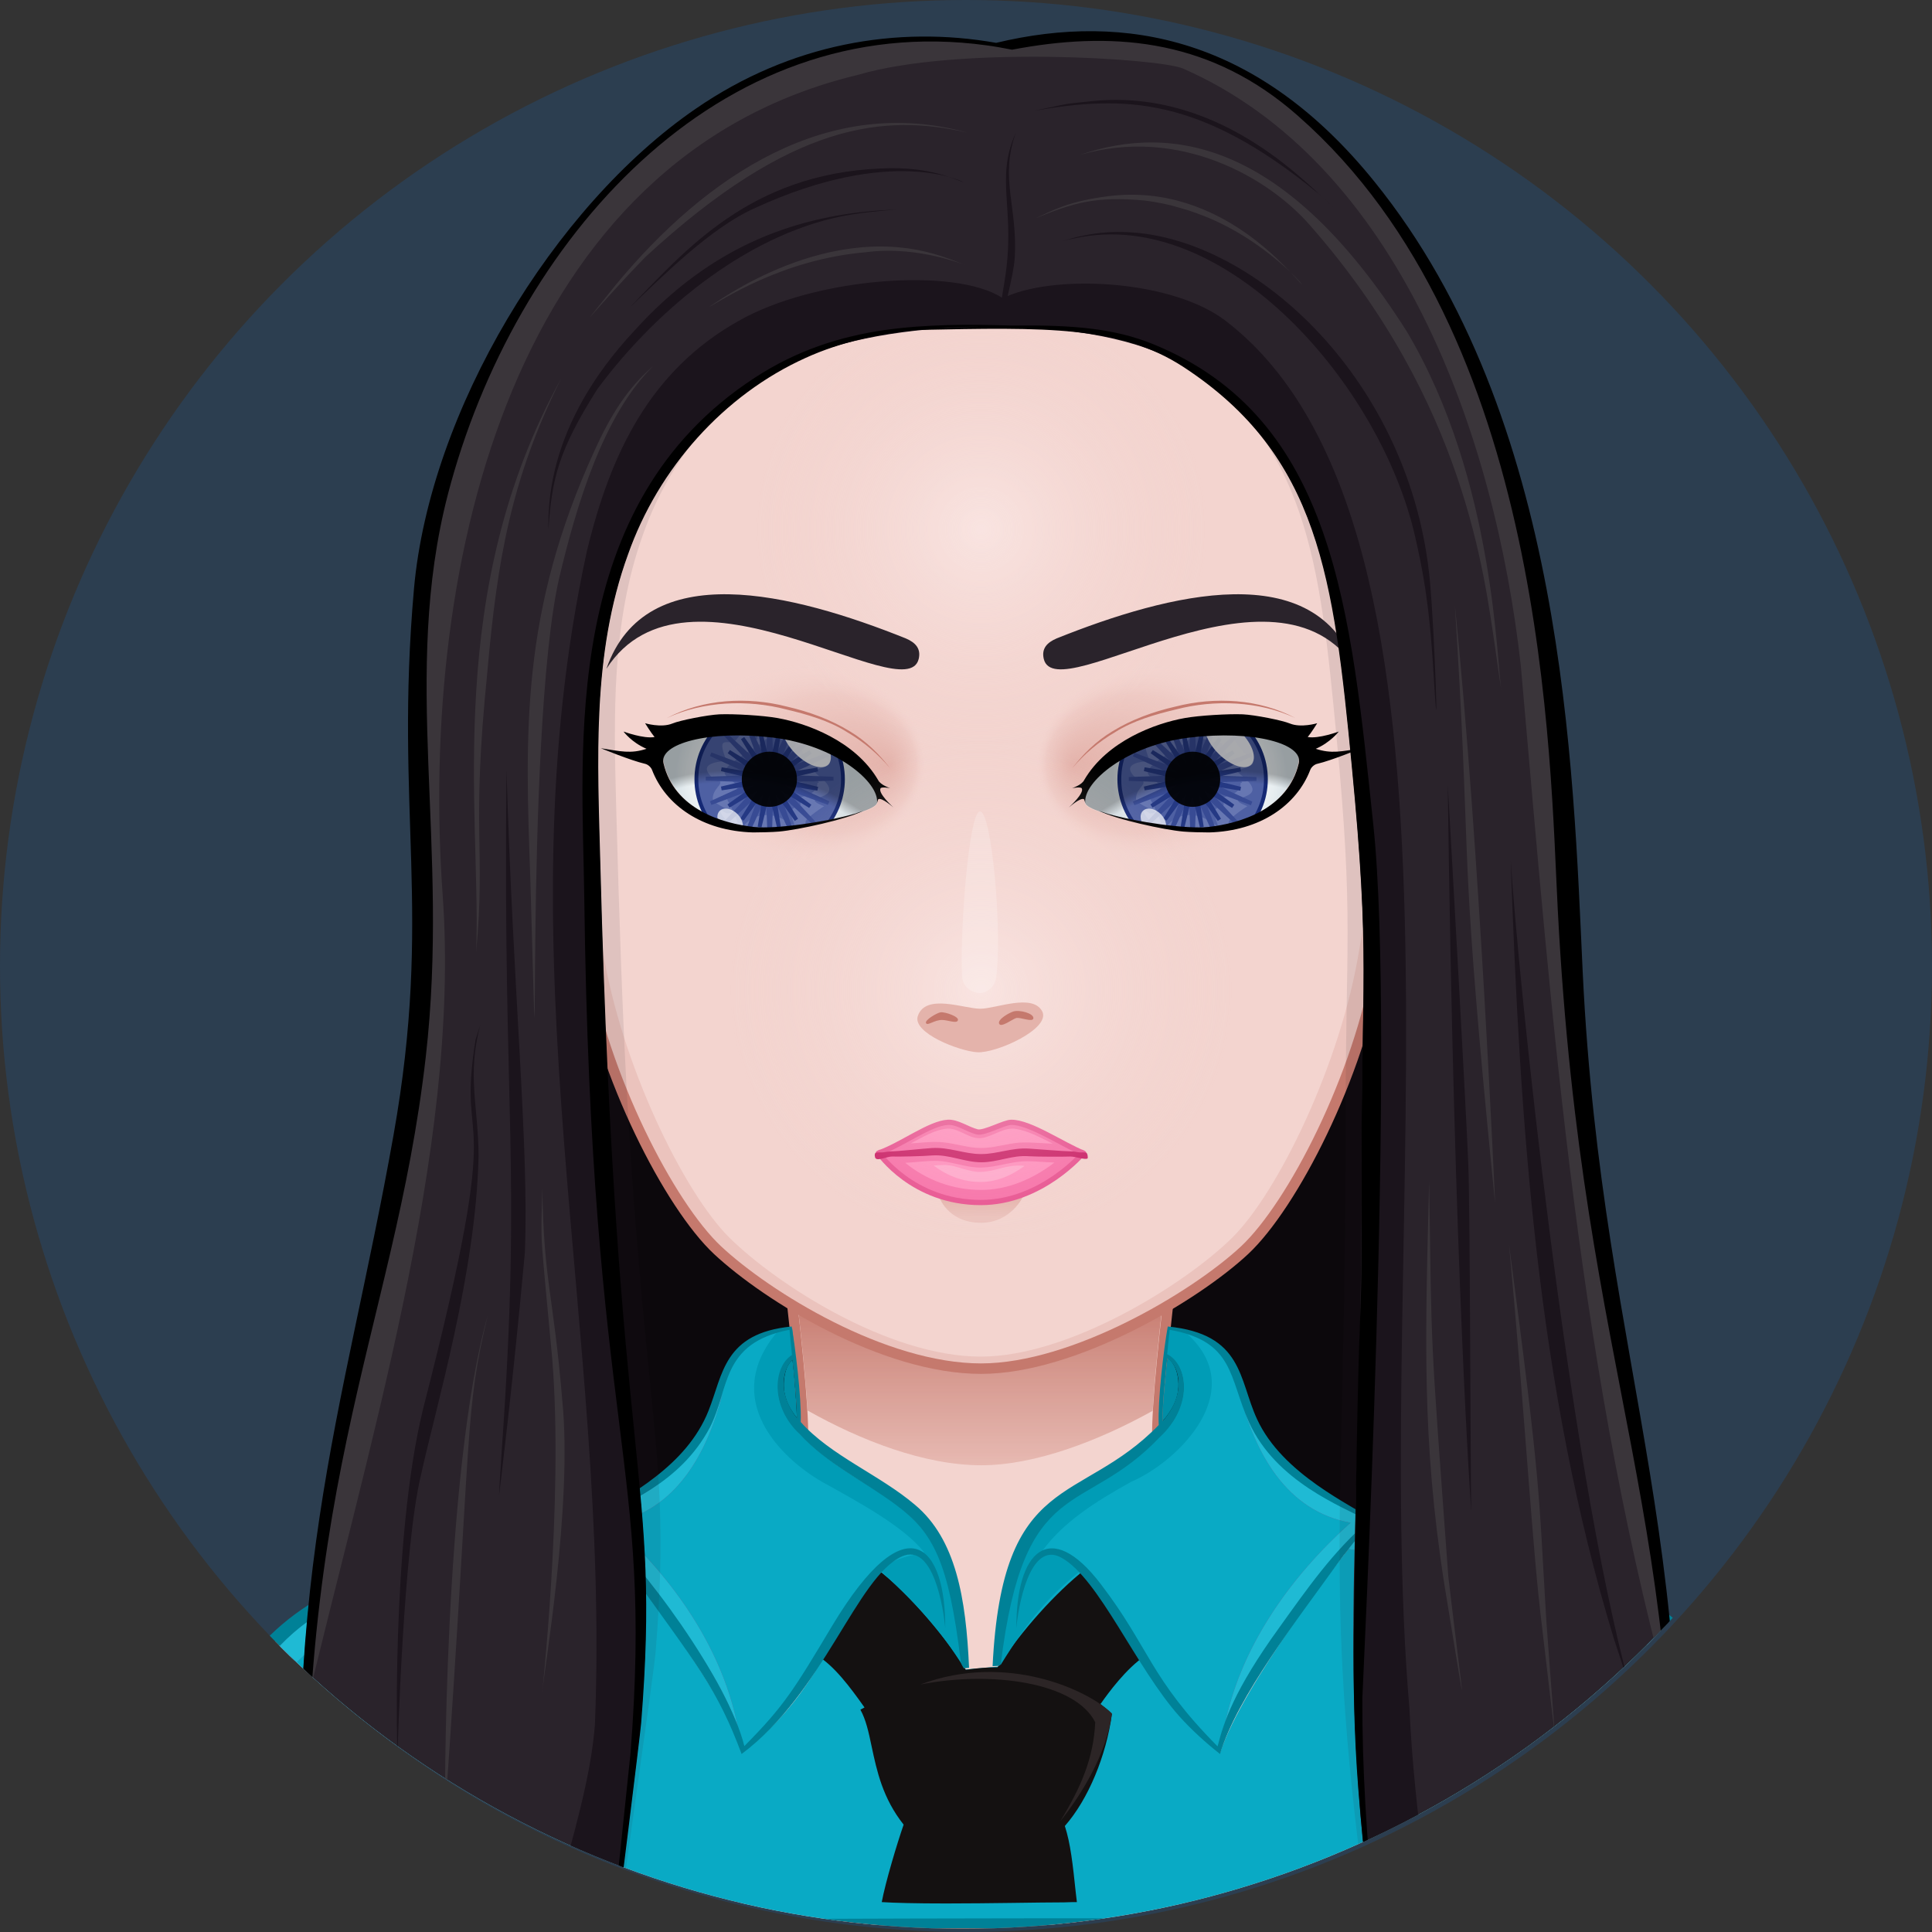 <?xml version="1.0" encoding="utf-8"?>
<!-- Generator: Adobe Illustrator 24.0.2, SVG Export Plug-In . SVG Version: 6.00 Build 0)  -->
<svg version="1.1" id="Capa_1" xmlns="http://www.w3.org/2000/svg" xmlns:xlink="http://www.w3.org/1999/xlink" x="0px" y="0px"
	 viewBox="0 0 600 600" style="enable-background:new 0 0 600 600;" xml:space="preserve">
<rect x="0" y="0" width="600" height="600" fill="#333333" stroke="none"/>
<style type="text/css">
	.st0{fill:#2C3E50;}
	.st1{display:none;opacity:0.5;fill:#ECF0F1;enable-background:new    ;}
	.st2{clip-path:url(#SVGID_2_);}
	.st3{fill:#0C080C;}
	.st4{fill:#F3D4CF;}
	.st5{fill:#FFF4F3;}
	.st6{fill:#E4B3AB;}
	.st7{fill:none;stroke:#C5796D;stroke-width:3.825;stroke-miterlimit:10.2;}
	.st8{fill:url(#SvgjsPath2943_1_);}
	.st9{fill:#09AAC5;}
	.st10{fill:#141111;}
	.st11{fill:#2C2526;}
	.st12{fill:#545B8E;}
	.st13{fill:#1FBAD4;}
	.st14{fill:#009CB6;}
	.st15{fill:#008EA6;}
	.st16{fill:#008197;}
	.st17{display:none;}
	.st18{display:inline;}
	.st19{fill:#F3D4CF;stroke:#C5796D;stroke-width:3.825;stroke-miterlimit:10.2;}
	.st20{fill:#C5796D;}
	.st21{fill:#EBC3BD;}
	.st22{fill:url(#SvgjsPath2954_1_);}
	.st23{fill:#F771A9;stroke:#E85391;stroke-width:1.913;stroke-miterlimit:10.2;}
	.st24{fill:#C92066;}
	.st25{fill:#FF8EBD;}
	.st26{fill:#FFA8CC;}
	.st27{fill:url(#SvgjsPath3576_1_);}
	.st28{fill:#4E60A3;stroke:#152975;stroke-width:1.339;stroke-miterlimit:10.71;}
	.st29{fill:#6777B2;}
	.st30{fill:#4E60A3;stroke:#384B94;stroke-width:1.339;stroke-miterlimit:10.71;}
	.st31{fill:#4E60A3;stroke:#253984;stroke-width:1.339;stroke-miterlimit:10.71;}
	.st32{opacity:0.9;enable-background:new    ;}
	.st33{opacity:0.7;fill:#FFFFFF;enable-background:new    ;}
	.st34{opacity:0.9;fill:#FFFFFF;enable-background:new    ;}
	.st35{fill:url(#SvgjsPath3599_1_);}
	.st36{fill:url(#SvgjsPath3604_1_);}
	.st37{fill:url(#SvgjsPath3583_1_);}
	.st38{fill:url(#SvgjsPath3619_1_);}
	.st39{fill:url(#SvgjsPath3624_1_);}
	.st40{fill:url(#SvgjsPath2772_1_);}
	.st41{fill:url(#SvgjsPath2776_1_);}
	.st42{fill:#2A232B;}
	.st43{opacity:0.2;fill:#FFFFFF;enable-background:new    ;}
	.st44{opacity:0.1;fill:#2A232B;enable-background:new    ;}
	.st45{fill:#1B141C;}
	.st46{fill:#3A353A;}
	.st47{fill:#26120B;}
</style>
<circle class="st0" cx="300" cy="300" r="300"/>
<g id="svga-group-backs-single">
</g>
<rect id="SvgjsRect1052" x="4.7" y="522.6" class="st1" width="600" height="45"/>
<g>
	<defs>
		<circle id="SVGID_1_" cx="299" cy="299" r="300"/>
	</defs>
	<clipPath id="SVGID_2_">
		<use xlink:href="#SVGID_1_"  style="overflow:visible;"/>
	</clipPath>
	<g id="svga-group-humanwrap-move" transform="matrix(1,0,0,1,0,0)" class="st2">
		
			<g id="svga-group-humanwrap" transform="matrix(0.85,0,0,0.85,15.008,17.132)">
			<g id="svga-group-hair-back-move" transform="matrix(1,0,0,1,0,0)">
				<g id="svga-group-hair-back" transform="matrix(1,0,0,1,0,0)">
					<path id="SvgjsPath2981" class="st3" d="M495.6,125.4l-298.5-17c0,0-75.2,548.6-75.2,565.8c0,0,302.7,2.2,431.7,0
						C551.1,650.5,495.6,125.4,495.6,125.4z"/>
				</g>
			</g>
			<g id="svga-group-humanbody-single">
				<path id="SvgjsPath2780" class="st4" d="M613.4,601.8c-18-30.5-40.4-35.9-58.9-41.8c-19-6-58-9.5-79.3-13.8
					c-20.6-4.1-69.5-17.4-70-40.5c-0.6-24.2,12.9-120.3,12.9-120.3H262.8c0,0,13.5,96.1,12.9,120.3c-0.6,23.1-49.4,36.3-70,40.5
					c-21.3,4.3-60.4,7.8-79.3,13.8c-18.5,5.9-40.9,11.3-58.9,41.8c-10.9,18.5-18,48.4-18,81.4h582
					C631.4,650.2,624.3,620.3,613.4,601.8z"/>
				<path id="SvgjsPath2781" class="st5" d="M405.1,505.8c7.5,32.8,54.5,41.1,78.9,46c65.7,13.1,101.3,15.4,126.9,58.6
					c8.7,14.7,16.4,47.6,17.9,72.5c5.5,0.9,1.6-52.3-15.4-81c-29.2-49.4-87.3-45.4-138.2-55.6C454.6,542.1,405.7,528.9,405.1,505.8
					L405.1,505.8z M276.5,505.8c-0.6,23.1-49.4,36.3-70,40.5c-51,10.2-109,6.2-138.2,55.6c-17,28.7-20.9,81.9-15.4,81
					c1.5-24.9,9.2-57.7,17.9-72.5c25.6-43.2,61.2-45.5,126.9-58.6C222,546.9,269,538.6,276.5,505.8L276.5,505.8z"/>
				<path id="SvgjsPath2782" class="st6" d="M194.4,570.8c0,0,85.9,0.9,100.4,5.7c6.9,2.3,25.1,16.9,25.1,16.9s-19.7-9.5-26-11.3
					C279.3,578,194.4,570.8,194.4,570.8z M340.2,602.2c6.2-0.1,23.7-11.4,23.7-11.4s-16.7,6.2-22,6.5c-4.5,0.3-19.1-3.7-19.1-3.7
					S335.1,602.3,340.2,602.2z M391.8,580.5c20.3-5.5,89.4-9.7,89.4-9.7s-71.4-1.5-91.5,5.2c-6.8,2.3-22.7,15.5-22.7,15.5
					S385.2,582.3,391.8,580.5z"/>
				<path id="SvgjsPath2783" class="st7" d="M613.4,601.8c-29.2-49.4-87.4-45.4-138.2-55.6c-20.6-4.1-69.5-17.4-70-40.5
					c-0.6-24.2,12.9-120.3,12.9-120.3H262.8c0,0,13.5,96.1,12.9,120.3c-0.6,23.1-49.4,36.3-70,40.5c-21.3,4.3-60.4,7.8-79.3,13.8
					c-18.5,5.9-40.9,11.3-58.9,41.8c-10.9,18.5-18,48.4-18,81.4h582C631.4,650.2,624.3,620.3,613.4,601.8z"/>
			</g>
			<g id="svga-group-chinshadow-single">
				
					<linearGradient id="SvgjsPath2943_1_" gradientUnits="userSpaceOnUse" x1="-140.43" y1="652.401" x2="-140.43" y2="687.32" gradientTransform="matrix(2.55 0 0 -2.55 698.512 2179.68)">
					<stop  offset="0" style="stop-color:#E4B3AB;stop-opacity:0.8"/>
					<stop  offset="0.7" style="stop-color:#C5796D"/>
				</linearGradient>
				<path id="SvgjsPath2943" class="st8" d="M265.1,387.8c1.9,13.9,10.5,77.2,12.3,107.4c19.4,10.9,42.6,20,63.5,20
					c19.7,0,43-9,62.6-19.9c1.7-30.2,10.3-93.7,12.3-107.6l0.1-0.3H265.1L265.1,387.8z"/>
			</g>
			<g id="svga-group-clothes-single">
				<path id="SvgjsPath2969" class="st9" d="M611.4,601.2c-29-53.8-80.4-44.2-133.8-58.7c-4,4.9-41.1,52.4-49.5,77.8
					c-4.7-3.8-10.3-8.8-14.4-13.4c-19.9-22.4-49.4-94.8-59.3-38.2c2.2-25.4,13.8-31,30.1-9.7c17.5,22.9,18.1,34.7,43,59.6
					c4.4-17.5,12.8-30.1,23.9-45.6c10.7-15,19.3-26.8,31.7-37.5c-6.8-3.7-13.9-6.7-20.4-10.8c-40.5-26.3-16.3-52.9-53.1-59.3
					c-0.3,3.2-0.7,6.7-1,9.4c7.9,3.9,9.4,19-2.7,30c-19.2,20.2-44.6,21.2-52.7,52.3l0,0c-2.6,9.2-4.6,23.3-5.6,31.6l-13.6,1.2
					c-5.5-48.7-12.8-53.4-36.5-68.5c-15.7-10-37.5-25-29.1-42c1-2,2.1-3.2,3.6-4.1c-0.4-3.9-0.7-6.1-1-9.8
					c-36.6,6.9-12.1,34.8-53,59.6c-6.2,3.7-12.2,6.3-19.6,10.2c14.6,12.8,48.9,55.5,55.7,83.2c25.1-25.4,25.3-36.5,42.9-59.5
					c15.1-19.8,27.5-17.8,30.1,9c-1.4-8-4.8-20.4-12.1-20.4c-6,0-12.3,8.5-15.4,12.7c-17.4,23-20.2,39.5-46.1,60
					c-1.8-5.1-3.9-10.3-6.4-15.1c-10.2-19.8-39.9-58.8-43-62.7c-12.2,3.3-29,6-40.2,7.7C90.5,562,62.1,576.7,51.3,682.9
					c268.9-2.6,378.5-1.5,578.8-1.5C627.6,657.8,622.7,622.2,611.4,601.2z"/>
				<path id="SvgjsPath2970" class="st10" d="M328,675.3c-11,0-18.9-0.2-23.5-0.5c1.4-7.4,5.6-21.4,8-28.3
					c-7.7-9.7-9.8-19.7-11.7-28.6c-1.1-5.3-2.1-9.8-4.1-13.4c0.4-0.2,1.5-0.8,1.5-0.8l-0.2-0.3c-5.1-7.2-11-15.1-17.3-18.8l1-1.7
					c5.1-8.5,13.5-22.6,20.8-30c12.6,9.5,27,27.4,32.6,36.8l0.1,0.2l0.2,0c3.9-0.6,8.2-0.9,11.4-0.9c8.8-13.4,21-27.1,32.3-36
					c5.9,5.2,15.3,20.9,19.8,28.5c0.9,1.5,1.6,2.6,2,3.2c-7.1,4.7-13.7,13.8-16.3,17.5l-0.2,0.2l0.2,0.2c1,0.8,3,2.4,4,3.5
					c-2.1,15.3-8.6,31.1-17.2,40.9c2.1,6.5,2.9,14,4,24.4l0.4,3.4c-0.8,0-2.4,0-4.7,0.1C362.3,674.9,343.9,675.3,328,675.3
					C328,675.3,328,675.3,328,675.3z"/>
				<path id="SvgjsPath2971" class="st11" d="M382.5,609.1c-0.6,13-5.1,23.6-12.8,36.2c7.9-9.9,17-24.8,18.9-39.4
					c-8.4-8.4-38.3-22.5-70-10.6C344.6,590.2,375.2,594.5,382.5,609.1z"/>
				<path id="SvgjsPath2972" class="st12" d="M472.7,545.6c-7.4,8-13.8,16.9-21.3,27.3c-9.6,13.4-17.2,24.7-21.9,38.8
					c5.4-29.1,23.8-55.4,46.3-75.5c-23.7-4.3-35-25.7-40.6-47.4c3.5,10.5,8,23.2,27.5,35.8c6.5,4.1,13.6,7.1,20.4,10.8
					C482.6,535.9,472.7,545.6,472.7,545.6z M598.8,596.2c17,21.3,25,48.7,30.3,76.7c-2.8-23.1-7.8-53.2-17.8-71.8
					c-29-53.8-80.4-44.2-133.8-58.7c-0.5,0.6-1.4,1.8-2.7,3.4C518.8,551.7,569.9,558.7,598.8,596.2z M198.5,535.5
					c6.8-3.7,13.9-6.7,20.4-10.8c19.5-12.6,24-25.3,27.5-35.8c-5.6,21.7-16.9,43.1-40.6,47.4c22.6,20,40.9,46.4,46.3,75.5
					c-4.7-14.1-12.3-25.4-21.9-38.8c-7.5-10.4-13.9-19.3-21.3-27.3C209,545.6,199,535.9,198.5,535.5z M206.8,545.9
					c-1.3-1.6-2.2-2.8-2.7-3.4c-53.4,14.4-104.9,4.9-133.8,58.7c-10,18.6-15,48.7-17.8,71.8c5.3-28,13.3-55.4,30.3-76.7
					C111.7,558.7,162.8,551.7,206.8,545.9z"/>
				<path id="SvgjsPath2973" class="st13" d="M472.7,545.6c-7.4,8-13.8,16.9-21.3,27.3c-9.6,13.4-17.2,24.7-21.9,38.8
					c5.4-29.1,23.8-55.4,46.3-75.5c-23.7-4.3-35-25.7-40.6-47.4c3.5,10.5,8,23.2,27.5,35.8c6.5,4.1,13.6,7.1,20.4,10.8
					C482.6,535.9,472.7,545.6,472.7,545.6z M598.8,596.2c17,21.3,25,48.7,30.3,76.7c-2.8-23.1-7.8-53.2-17.8-71.8
					c-29-53.8-80.4-44.2-133.8-58.7c-0.5,0.6-1.4,1.8-2.7,3.4C518.8,551.7,569.9,558.7,598.8,596.2z M198.5,535.5
					c6.8-3.7,13.9-6.7,20.4-10.8c19.5-12.6,24-25.3,27.5-35.8c-5.6,21.7-16.9,43.1-40.6,47.4c22.6,20,40.9,46.4,46.3,75.5
					c-4.7-14.1-12.3-25.4-21.9-38.8c-7.5-10.4-13.9-19.3-21.3-27.3C209,545.6,199,535.9,198.5,535.5z M206.8,545.9
					c-1.3-1.6-2.2-2.8-2.7-3.4c-53.4,14.4-104.9,4.9-133.8,58.7c-10,18.6-15,48.7-17.8,71.8c5.3-28,13.3-55.4,30.3-76.7
					C111.7,558.7,162.8,551.7,206.8,545.9z"/>
				<path id="SvgjsPath2974" class="st14" d="M395.7,521.2c-13.5,7.5-24.8,14.8-32.4,25.1c2.9,0.8,10.7,2.9,14.3,7.1
					c-12,9.4-19.3,18-29.7,34.8c1.2-9.4,1.7-16.7,3.6-23.6c0.6-2.7,1.2-5.4,1.8-7.7l0,0c8.1-31.1,33.4-32.1,52.7-52.3
					c12.1-11,10.6-26.1,2.7-30c0.3-2.7,0.7-6.2,1-9.4c2,0.3,3.8,0.8,5.5,1.2C439.9,487.5,412.6,514,395.7,521.2z M282.6,521.2
					c13.5,7.5,29.9,16.3,37.4,25.8c-2.9,0.8-12.4,2.3-16.1,6.5c13.7,12.7,21.9,21.6,30.8,35.9c-1.2-9.4-2.7-17.8-4.7-24.7
					c-0.6-2.7-1.2-5.4-1.8-7.7l0,0c-8.1-31.1-33.4-32.1-52.7-52.3c-12.1-11-10.6-26.1-2.7-30c-0.3-2.7-0.7-6.2-1-9.4
					c-2,0.3-3.8,0.8-5.5,1.2C245.7,491,267.4,512.4,282.6,521.2z"/>
				<path id="SvgjsPath2975" class="st15" d="M412.4,481.6c1.7,7-1,12.6-5.3,17.5c0-5.2,0.5-10.4,1-15.5c0.2-2.5,0.5-5.1,0.8-7.6
					C410.5,477.1,411.7,478.9,412.4,481.6z M272.7,484.7c0.3,4.4,0.7,8.8,0.8,13.2c-3.7-4.6-5.8-9.8-4.3-16.3
					c0.5-2.2,1.4-3.8,2.7-4.9C272.2,479.4,272.5,482,272.7,484.7z"/>
				<path id="SvgjsPath2976" class="st16" d="M618.5,604.3c-26.5-60.7-89.1-53.4-139.4-63.2c2.1-2.5,4.6-5.2,5.2-5.7
					c-7.9-5.6-33.4-16.8-42.7-37.1c-6.7-14.5-5-31.1-32.6-33.8c-1.5,8.4-3.7,27-3.3,36c-28.8,29.7-57.2,16.4-60.7,88.1l2.3-0.1
					c0,0,0.7-0.4,0.7-0.6c8.5-70.1,30.1-53.5,58-82.9c12.5-11.5,10.3-26.7,2.8-30.4c0.3-3,0.6-5.9,0.9-8.9
					c23.7,4.2,21.6,17.5,29,33.8c9.8,21.7,34,30.8,43.7,36c-13,11.2-22.4,24.7-32.8,39.2c-16.4,22.7-20.1,34.3-22.4,43.2
					c-24.8-25-24.8-35.9-42.6-59.2c-18.9-24.8-31.1-11.7-30.9,16.1c0.5-7,4.7-32.5,16.5-25.8c13.7,7.6,27.1,40.1,43.1,58
					c4.3,4.8,9.7,9.7,14.8,13.7c6.2-20.8,28.8-49.9,42.8-69.4c2.1-2.9,4.3-5.8,6.6-8.6c19.5,5.1,39.8,7.4,59.5,11
					c71.4,13.1,84.5,52.5,92.6,127.3c-113.8,0.6-237.4-1.8-578.1,1.5c4.9-48.9,13.3-88.8,43.5-110.4c13-9.3,28-14.2,43.5-17.3
					c21.6-4.3,44-6.5,65.4-12.1c2.5,3,4.9,6.2,7.2,9.4c26.4,36.7,33.3,44.8,42.2,68.6c30.1-22.5,42.1-64.8,58.6-72.2
					c11.5-5.1,15.2,19.3,15.8,26.2c0.2-29.5-13.6-47-41.4-0.7c-13.7,22.9-17.4,29.1-32,43.8c-5.9-23.8-37.1-66.8-55.3-82.5
					c11.3-6.1,31.8-13.3,42.7-33.9c7.2-14.1,4-30.9,29.1-35.7c0.3,3.1,0.6,6.2,0.9,9.2c-6.9,4.3-8,18.9,2.9,29
					c9.9,10.8,23.3,17,35,25.7c13.9,10.3,19.3,20.8,23.8,57.5c0.1,0.8,1.1,2.3,1.1,2.3l1.9-0.2c-1.1-25.4-4.8-47-19.7-59.5
					c-12.9-11-30.9-18-41.8-30.3c0.3-9.2-2.1-27.9-3.3-34.9c-24.9,2.4-25.1,17.6-30.4,30.8c-8,20.1-28.8,30.8-44,39.9
					c1,1,3.4,3.6,5.2,5.7c-21,4.1-42.7,5.3-63.7,9c-31.4,5.5-61,21.4-74.5,51.6c-10.3,22.9-13.2,55.8-14,81c0,0.2,0,0.4,0,0.6
					c0.4,0,0.9,0,1.3,0c361,3.7,576.7-1.5,579.7-1.5C631.3,678.7,629.9,630.5,618.5,604.3z M407.1,499.1c0-7.8,1.1-16.8,1.7-23
					C413.3,479,415.9,489.1,407.1,499.1z M273.5,497.9c-7.3-9.2-5-18.1-1.6-21.2C272.6,482.9,273.4,491.6,273.5,497.9z"/>
			</g>
			<g id="svga-group-head" transform="matrix(1,0,0,1,0,0)">
				<g id="svga-group-ears-left-move" transform="matrix(1,0,0,1,0,0)" class="st17">
					<g id="svga-group-ears-left" transform="matrix(1,0,0,1,0,0)" class="st18">
						<path id="SvgjsPath2947" class="st19" d="M181.8,254.2c-4.1-6.9-16.9-24-29.9-19.8c-8.2,2.6-9.9,11.3-11.2,18.9
							c-1.8,10.2,1.4,30.2,4.2,37.5c2.6,7,10.6,20.4,15.8,25.6c6.4,6.3,14.3,26.4,15.6,28.5c2,3.3,4.6,8.2,12.4,7.6
							c8.6-0.7,13.8-5.2,17.6-6C215.6,344.6,192.6,272.2,181.8,254.2z"/>
						<path id="SvgjsPath2948" class="st20" d="M173.4,296.2c-0.4-1.6,0-4.4,0.4-7.1c0.4-2.4,0.7-4.7,0.5-6.4
							c-0.8-6.1-5.3-17.7-8.3-24c-3.4-7.2-8.9-16.3-15.8-18.7c-2.9-1-4.7,0.2-5.8,1.4c-0.8,0.9-1,1.9-0.7,2c0.3,0.1,0.9-0.7,1.7-1.5
							c0.7-0.6,1.7-1.2,3.2-1.1c-0.6,3-3.5,19.5-2.2,30.7c1,8.8,4.8,15.4,5.4,16.4c0.1,1,0.2,2.1,0.4,3
							c2.8,12.9,14.9,27.5,19.1,32.3c0.8,0.9,1.6,1.4,1.8,1.2c0.2-0.2-0.3-1.1-1.1-2c-4.2-4.8-16.2-19.3-18.9-31.7
							c-2.9-13.2,7-32.7,9.1-36.8c1.1,1.9,2.1,3.8,2.8,5.4c0.6,1.2,1.2,2.6,1.9,4.2c-1.3,2.2-10.3,17.9-7,30.5
							c1.2,4.6,6.7,10.6,10.3,12.3c2,0.9,2.8,2.3,3.6,3.8c1,1.8,2.2,3.9,5.5,5.4c0.7,0.3,1.3,0.4,1.8,0.4c0.9,0,1.7-0.4,2.2-0.8
							c0.1,0.8,0.1,1.8,0,2.8c0,1.2,0.1,2.2,0.4,2.2c0.3,0,0.6-0.9,0.6-2.2c0-1.5,0-3.3-0.2-4.2c-0.7-2.6-3-5.5-5.4-8.6
							C176.5,301.9,174,298.8,173.4,296.2z M151.7,284.8c-6.5-20.2,2-37.6,3.4-40.4c2.6,2.3,4.8,5.4,6.6,8.5
							C160.4,255.3,151.9,271.3,151.7,284.8z M179.8,314.4c-3-1.3-4-3.2-5-4.9c-0.9-1.6-1.8-3.2-4.1-4.3c-0.5-0.2-1.1-0.6-1.6-1
							c-7.5-17.7,0.8-25.5,2.9-27.1c0.6,2.2,1.1,4.2,1.3,5.7c0.2,1.5-0.2,3.8-0.5,6c-0.4,2.8-0.9,5.7-0.4,7.5c0.7,2.8,3.2,6,5.7,9.2
							c2.2,2.8,4.4,5.7,5.2,8C182.9,314.2,181.9,315.3,179.8,314.4z"/>
					</g>
				</g>
				<g id="svga-group-ears-right-move" transform="matrix(1,0,0,1,0,0)" class="st17">
					<g id="svga-group-ears-right" transform="matrix(1,0,0,1,0,0)" class="st18">
						<path id="SvgjsPath2949" class="st19" d="M499,254.2c4.1-6.9,16.9-24,29.9-19.8c8.3,2.6,9.9,11.3,11.2,18.9
							c1.8,10.2-1.4,30.2-4.2,37.5c-2.6,7-10.6,20.4-15.8,25.6c-6.4,6.3-14.3,26.4-15.6,28.5c-2,3.3-4.6,8.2-12.4,7.6
							c-8.6-0.7-13.8-5.2-17.6-6C465.3,344.6,488.3,272.2,499,254.2z"/>
						<path id="SvgjsPath2950" class="st20" d="M502,305c-2.4,3.1-4.7,6-5.4,8.6c-0.3,0.9-0.3,2.7-0.2,4.2c0,1.2,0.3,2.2,0.6,2.2
							s0.4-1,0.4-2.2c0-0.9,0-2,0-2.8c0.5,0.5,1.2,0.8,2.2,0.8c0.5,0,1.2-0.1,1.8-0.4c3.3-1.5,4.5-3.5,5.5-5.4
							c0.9-1.6,1.6-2.9,3.6-3.8c3.6-1.6,9.1-7.6,10.3-12.3c3.3-12.6-5.7-28.3-7-30.5c0.7-1.5,1.3-3,1.9-4.2c0.7-1.6,1.7-3.4,2.8-5.4
							c2.2,4.1,12,23.6,9.1,36.8c-2.7,12.4-14.7,27-18.9,31.7c-0.8,0.9-1.3,1.8-1.1,2c0.2,0.2,1-0.3,1.8-1.2
							c4.2-4.8,16.3-19.4,19.1-32.3c0.2-1,0.4-2,0.4-3c0.6-1,4.4-7.6,5.4-16.4c1.3-11.2-1.7-27.6-2.2-30.7c1.4-0.1,2.4,0.4,3.2,1.1
							c0.9,0.8,1.5,1.6,1.7,1.5c0.3-0.1,0.1-1.1-0.7-2c-1.1-1.2-3-2.3-5.8-1.4c-6.9,2.3-12.4,11.4-15.8,18.7c-3,6.3-7.5,17.9-8.3,24
							c-0.2,1.6,0.1,3.9,0.5,6.4c0.4,2.7,0.8,5.4,0.4,7.1C506.8,298.8,504.4,301.9,502,305z M519.1,252.9c1.8-3,4.1-6.1,6.6-8.5
							c1.5,2.8,10,20.2,3.4,40.4C528.9,271.3,520.4,255.3,519.1,252.9z M497.6,313.7c0.8-2.3,3-5.2,5.2-8c2.4-3.1,5-6.4,5.7-9.2
							c0.4-1.9,0-4.7-0.4-7.5c-0.3-2.2-0.7-4.6-0.5-6c0.2-1.6,0.7-3.6,1.3-5.7c2.1,1.6,10.3,9.3,2.9,27.1c-0.6,0.4-1.1,0.7-1.6,1
							c-2.3,1-3.2,2.7-4.1,4.3c-1,1.7-2,3.6-5,4.9C499,315.3,497.9,314.2,497.6,313.7z"/>
					</g>
				</g>
				<g id="svga-group-faceshape-wrap" transform="matrix(1,0,0,1,0,0)">
					<g id="svga-group-faceshape-single">
						<path id="SvgjsPath2940" class="st4" d="M340.8,4.9C240,5,158.1,86.5,158.2,186.9c0,15.9,2.1,31.4,6,46.1h0
							c0,0.2,25,60.5,31.4,98c7.1,42.1,31.4,89.2,48.9,105.6c18.2,17,60.8,43.3,96.3,43.3c33.8,0,78.1-26.3,96.3-43.3
							c17.5-16.4,41.8-63.5,48.9-105.6c6.4-37.6,31.4-97.8,31.4-98h0c3.9-14.7,6-30.2,6-46.1C523.6,86.5,441.7,5,340.8,4.9z"/>
						<path id="SvgjsPath2941" class="st21" d="M451.5,42.2c38.6,33.4,63.2,83.9,63.1,140.3c0,15.9-2,31.4-5.7,46.1h0
							c0,0.2-23.8,60.5-29.9,98c-6.8,42.1-29.9,89.2-46.6,105.6c-17.3,17-59.5,43.3-91.7,43.3c-33.7,0-74.4-26.3-91.7-43.3
							c-16.7-16.4-39.8-63.5-46.5-105.6c-6.1-37.6-29.8-97.8-29.9-98h0c-3.7-14.7-5.7-30.2-5.7-46.1
							c-0.1-56.4,24.5-106.9,63.1-140.3c-43.7,33.3-72,85.7-71.9,144.7c0,15.9,2.1,31.4,6,46.1h0c0,0.2,25,60.5,31.4,98
							c7.1,42.1,31.4,89.2,48.9,105.6c18.2,17,60.8,43.3,96.3,43.3c33.8,0,78.1-26.3,96.3-43.3c17.5-16.4,41.8-63.5,48.9-105.6
							c6.4-37.6,31.4-97.8,31.4-98h0c3.9-14.7,6-30.2,6-46.1C523.5,127.9,495.3,75.5,451.5,42.2z"/>
						<path id="SvgjsPath2942" class="st7" d="M340.8,4.9C240,5,158.1,86.5,158.2,186.9c0,15.9,2.1,31.4,6,46.1h0
							c0,0.2,25,60.5,31.4,98c7.1,42.1,31.4,89.2,48.9,105.6c18.2,17,60.8,43.3,96.3,43.3c33.8,0,78.1-26.3,96.3-43.3
							c17.5-16.4,41.8-63.5,48.9-105.6c6.4-37.6,31.4-97.8,31.4-98h0c3.9-14.7,6-30.2,6-46.1C523.6,86.5,441.7,5,340.8,4.9z"/>
					</g>
				</g>
				<g id="svga-group-mouth-single-move" transform="matrix(1,0,0,1,0,0)">
					<g id="svga-group-mouth-single" transform="matrix(1,0,0,1,0,0)">
						
							<linearGradient id="SvgjsPath2954_1_" gradientUnits="userSpaceOnUse" x1="-140.273" y1="688.013" x2="-140.273" y2="691.013" gradientTransform="matrix(2.55 0 0 -2.55 698.512 2179.68)">
							<stop  offset="0.1" style="stop-color:#EBC3BD"/>
							<stop  offset="1" style="stop-color:#E4B3AB"/>
						</linearGradient>
						<path id="SvgjsPath2954" class="st22" d="M340.8,426.6c-12.5,0-15.4-9.7-15.4-9.7h30.8C356.2,416.9,351.8,426.6,340.8,426.6z"
							/>
						<path id="SvgjsPath2958" class="st23" d="M303.4,401.1c8.3-2.9,18.7-10.9,25.3-11.2c3.4-0.2,7.1,2.6,10.7,3.5
							c2.6,0.6,9.8-3.5,12.4-3.5c6.8-0.1,19,8.3,26.3,11.2c0.4,0.2,0,0,0,0s-15.2,18.1-37.4,18.1
							C315.7,419.2,303.4,401.1,303.4,401.1S303,401.3,303.4,401.1z"/>
						<path id="SvgjsPath2959" class="st24" d="M379.2,401c-0.6-0.2-1.8-0.1-2.3-0.1c-0.9,0-1.6-0.4-3.6-0.4c-2.2,0-11.8-0.8-15-1
							c-6.4-0.4-11.5,2-17.5,2c-6.1,0-11.6-2.6-18-2.2c-3.2,0.2-12.3,1.2-14.6,1.2c-2,0.1-2.8,0.4-3.7,0.4c-0.4,0-1.8-0.1-2.3,0.2
							c-0.4,0.3-0.3,1.7,0.1,2c0.9,0.9,4.2-0.7,5.9-0.7c2.3,0.1,11.5-0.1,14.8-0.4c6.2-0.4,11.8,2.5,17.9,2.5s11.2-2.7,17.4-2.2
							c3.2,0.2,12.8,0.2,15.2,0.1c1.7,0,5.3,1.3,6.2,0.7C379.9,402.7,379.7,401.2,379.2,401z"/>
						<path id="SvgjsPath2960" class="st25" d="M340.8,414.6c-10.1,0-19.9-3.5-27.7-9.9c3.9-0.2,8-0.8,11.9-0.7
							c4.8,0.2,9.4,2.1,14.3,2.4c5.2,0.3,10.1-1.5,15.2-2.1c4.3-0.5,8.8,0.2,13.1,0.3C359.8,410.6,350.5,414.6,340.8,414.6z
							 M355.1,397.3c3.9-0.2,8,0.3,11.9,0.4c-4.3-2.1-8.9-4.7-13.6-5.4c-4.1-0.7-8.1,2.6-12.1,3.3c-4.5,0.8-8.1-3.4-12.5-3.4
							c-4.8,0.2-9.6,3.3-13.7,5.4c3.8-0.2,7.8-0.8,11.7-0.4c4.7,0.4,9.3,2.1,14,2.1C345.6,399.3,350.3,397.6,355.1,397.3z"/>
						<path id="SvgjsPath2961" class="st26" d="M340.6,411.7c-6.1,0-12-2.1-17.1-6c1.1-0.1,2.3-0.2,3.4-0.2c0.4,0,0.7,0,1.1,0
							c1.8,0.1,3.6,0.6,5.5,1.2c1.9,0.5,3.8,1.1,5.8,1.3c0.4,0,0.8,0,1.2,0c2.5,0,4.8-0.6,7-1.2c1.4-0.4,2.8-0.7,4.2-0.9
							c0.8-0.1,1.6-0.2,2.5-0.2c0.8,0,1.6,0,2.5,0.1C352.4,409,346.9,411.7,340.6,411.7z"/>
					</g>
				</g>
				<g id="svga-group-eyes-left-move" transform="matrix(1,0,0,1,0,1)">
					<g id="svga-group-eyes-left" transform="matrix(1.05,0,0,1.05,-3.725,-4.4)">
						<g id="svga-group-eyesback-left">
							
								<radialGradient id="SvgjsPath3576_1_" cx="-383.757" cy="709.316" r="15.117" gradientTransform="matrix(-2.663 0.279 -0.279 -2.663 -571.859 2250.878)" gradientUnits="userSpaceOnUse">
								<stop  offset="0" style="stop-color:#FFFFFF"/>
								<stop  offset="0.316" style="stop-color:#FCFDFD"/>
								<stop  offset="0.505" style="stop-color:#F4F7F8"/>
								<stop  offset="0.661" style="stop-color:#E5ECEF"/>
								<stop  offset="0.76" style="stop-color:#D8E2E7"/>
							</radialGradient>
							<path id="SvgjsPath3576" class="st27" d="M217.6,249.2c-1.5-6.9,15.6-11.9,38.1-9.2c22.6,2.8,38.2,16.6,36.2,23.5
								c-1.1,3.9-31.9,9.7-42.8,8.5C238.2,270.9,221.3,265.8,217.6,249.2z"/>
						</g>
						<g id="svga-group-eyesiriswrapper-left" transform="matrix(1,0,0,1,-0.75,-0.5)">
							<g id="svga-group-eyesiriscontrol-left" transform="matrix(1,0,0,1,0,0)">
								<g id="svga-group-eyesiris-left" transform="matrix(1,0,0,1,0,0)">
									<path id="SvgjsPath3562" class="st28" d="M280.8,255.7c0,14.1-11.4,25.5-25.5,25.5c-14.1,0-25.5-11.4-25.5-25.5
										c0-14.1,11.4-25.5,25.5-25.5C269.4,230.2,280.8,241.6,280.8,255.7z"/>
									<path id="SvgjsPath3563" class="st29" d="M240.4,267.6c3.7-0.3,0.4-1.3,0.4-1.3c-1.8-1-5.3-2.5-5.3-3.9
										c0-4.4,6-5.5-0.1-7.2c-6.4-5.9,5-5.7,4.9-5.9c-4.1-10.1,1.3-4.6,3.5-7.5c8.4-11,2.4,1.1,6.9,0c1.7-0.4-3.3-6.5,0.1-5.7
										c2.3,0.6,2.8,2.5,2.8,2.5c1.7-0.3,4.3-2.9,4.3-2.9c3.2,1,5.4,5.5,4.4,4.6c1.6-0.2,3.8-0.9,5.5-1.4c0,0,0.3-1,0.6-0.1
										c3.9,11.3,14,10.5,2.4,13.8c0,0-0.7,0,1.6,1.9c11.5,9.2-8.9,6.4,1.9,10.6c0.4-0.4-6.5,4.1-6.5,5.4c0,2.1-4.4,7.7-8.3,5.5
										c-2.1-1.2-2.5,2.5-3.7,0.8c-2.5-3.4-7.4-0.1-5.6-3.3c2.7-2.2-2.8,0.9-3.8,0.9c-3.5,0,4.6-11.8,16.5-3
										c3.5,2.6-3.7-6.1,2.7-6.1c0.6,0.2,0.4-2.2,0.4-2.9c-3.3-0.6,5.9,0,5.9-5.4c0.6,0.1,2.2-1.5-6.9,0c0,0-0.3-3.2-0.1-3.8
										c0.5-1.9,5.2-1.3,3.8-3.2c0,0-3.4-6.8-3.4-6.8c-10.9-1.8-4.7-2.9-11.5-1.4c-0.3,1.6-14.6,8.4-14.2,11.6c0.4,3,9,4,0.9,9.3
										C252.7,285.6,231.6,261.8,240.4,267.6z"/>
									<path id="SvgjsPath3564" class="st30" d="M255.3,233.4L256,252l7.8-17l-6.5,17.5l13.7-12.7l-12.7,13.7l17.5-6.5l-17,7.8
										l18.7,0.7l-18.7,0.7l17,7.8l-17.5-6.5l12.7,13.7l-13.7-12.7l6.5,17.5l-7.8-17l-0.7,18.7l-0.7-18.7l-7.8,17l6.5-17.5
										l-13.7,12.7l12.7-13.7l-17.5,6.5l17-7.8l-18.7-0.7l18.7-0.7l-17-7.8l17.5,6.5l-12.7-13.7l13.7,12.7l-6.5-17.5l7.8,17
										L255.3,233.4z"/>
									<path id="SvgjsPath3565" class="st31" d="M258.7,238.9l-2.3,14.1l8.4-11.5l-7.5,12.1l12.2-7.4l-11.6,8.3l14.1-2.2
										l-13.9,3.3L272,259l-14.1-2.3l11.5,8.4l-12.2-7.5l7.4,12.2l-8.3-11.6l2.2,14.1l-3.3-13.9l-3.4,13.9l2.3-14.1l-8.4,11.5
										l7.5-12.1l-12.2,7.4l11.6-8.3l-14.1,2.2l13.9-3.3l-13.9-3.4l14.1,2.3l-11.5-8.4l12.2,7.5l-7.4-12.2l8.3,11.6l-2.2-14.1
										l3.3,13.9L258.7,238.9z"/>
									<path id="SvgjsPath3566" class="st32" d="M264.8,255.7c0,5.3-4.3,9.6-9.6,9.6c-5.3,0-9.6-4.3-9.6-9.6s4.3-9.6,9.6-9.6
										C260.6,246.1,264.8,250.4,264.8,255.7z"/>
									<path id="SvgjsPath3567" class="st33" d="M245.2,274c-1.4,1.4-4.2,0.9-6.2-1.1c-2-2-2.5-4.8-1.1-6.2
										c1.4-1.4,4.2-0.9,6.2,1.1C246.1,269.8,246.6,272.6,245.2,274z"/>
									<path id="SvgjsPath3568" class="st34" d="M275.7,250.6c-2.1,2.1-7.2,0.4-11.4-3.8c-4.2-4.2-5.9-9.3-3.8-11.4
										s7.2-0.4,11.4,3.8C276.1,243.4,277.8,248.5,275.7,250.6z"/>
								</g>
							</g>
						</g>
						<g id="svga-group-eyesfront-left">
							<path id="SvgjsPath3598" class="st4" d="M198.3,259.7c0,41.4,24.2,75,54,75s54-33.6,54-75c0-41.4-24.2-75-54-75
								S198.3,218.2,198.3,259.7z M217.6,249.2c-1.5-6.9,15.6-11.9,38.1-9.2c22.6,2.8,38.2,16.6,36.2,23.5
								c-1.1,3.9-31.9,9.7-42.8,8.5C238.2,270.9,221.3,265.8,217.6,249.2z"/>
							
								<radialGradient id="SvgjsPath3599_1_" cx="-111.311" cy="889.985" r="16.003" fx="-100.058" fy="890.016" gradientTransform="matrix(2.677 5.569197e-02 -4.444648e-02 2.142 603.939 -1650.516)" gradientUnits="userSpaceOnUse">
								<stop  offset="0" style="stop-color:#E4B3AB"/>
								<stop  offset="0.7" style="stop-color:#E4B3AB;stop-opacity:0.3"/>
								<stop  offset="1" style="stop-color:#F3D4CF;stop-opacity:0"/>
							</radialGradient>
							<path id="SvgjsPath3599" class="st35" d="M249.2,272.2c10.8,1.2,41.6-4.7,42.8-8.5c2.1-7-13.6-20.8-36.2-23.5
								c-19.4-2.4-34.7,1-37.7,6.4c2.7-19.2,23.1-34.2,48-34.3c26.7-0.1,48.4,17,48.5,38.3c0.1,21.3-21.6,38.6-48.3,38.7
								c-26.7,0.1-48.4-17-48.5-38.3c0-0.3,0-0.6,0.1-0.9C221.8,265.9,238.3,271,249.2,272.2z"/>
							
								<radialGradient id="SvgjsPath3604_1_" cx="-176.509" cy="702.159" r="29.525" gradientTransform="matrix(2.768 0 0 -2.768 729.556 2277.475)" gradientUnits="userSpaceOnUse">
								<stop  offset="0.95" style="stop-color:#000000;stop-opacity:0"/>
								<stop  offset="1" style="stop-color:#000000;stop-opacity:0.3"/>
							</radialGradient>
							<path id="SvgjsPath3604" class="st36" d="M217.6,249.2c-1.5-6.9,15.6-11.9,38.1-9.2c22.6,2.8,38.2,16.6,36.2,23.5
								c-1.1,3.9-31.9,9.7-42.8,8.5C238.2,270.9,221.3,265.8,217.6,249.2z"/>
							<path id="SvgjsPath3608" class="st20" d="M218.8,233.9c12.6-5.9,28.1-6.5,41.5-3c7.2,1.7,14.9,3.9,21.2,7.9
								c5.8,3.4,10.6,7.5,15,12.6c-4-5.1-8.3-9.4-13.9-12.8c-6.8-4.2-14.3-6.9-22.1-8.7C246.8,226.4,231.4,227.2,218.8,233.9z"/>
							<path id="SvgjsPath3609" d="M203.7,238.6c0,0,7,2.6,10.8,1.9c-1.2-1.4-3.3-4.8-3.3-4.8s5.6,1.7,9.5,0.1
								c2.6-1.1,12.2-3,16.4-3.2c5.1-0.2,15.2,0.4,20.2,1.3c10.1,1.8,27,7.9,35,21.6c0.8,1.7,4.2,2.8,4.2,2.8s-3.1-0.6-3.4,0.1
								c-0.8,1.7,3.9,6,4.5,6.6c-0.5-0.4-3.9-3.4-5.2-2.9c-0.2,0.1-0.4,1.2-0.5,1.4c0.9-7.3-14.5-20.2-36.2-22.8
								c-22.6-2.7-39.7,2.2-38.1,8.9c3.7,16,20.5,21,31.5,22.2c7.6,0.8,24.9-1.7,35-4.6l3-1c-6,3-22.6,6.6-29.3,7.2
								c-2.2,0.2-6.7,0.3-9,0.3c-17.8-0.5-30.5-9.5-35.2-21.8c-0.4-1-1.5-1.9-2.5-2.1c-4.8-1.1-15.3-5.4-15.3-5.4
								c7,1.1,10.4,2,15.9,0.2C206.5,242.4,203.7,238.6,203.7,238.6z"/>
						</g>
					</g>
				</g>
				<g id="svga-group-eyes-right-move" transform="matrix(1,0,0,1,0,1)">
					<g id="svga-group-eyes-right" transform="matrix(1.05,0,0,1.05,-6.275,-4.4)">
						<g id="svga-group-eyesback-right">
							
								<radialGradient id="SvgjsPath3583_1_" cx="-95.247" cy="739.29" r="15.117" gradientTransform="matrix(2.663 0.279 0.279 -2.663 453.944 2250.2)" gradientUnits="userSpaceOnUse">
								<stop  offset="0" style="stop-color:#FFFFFF"/>
								<stop  offset="0.316" style="stop-color:#FCFDFD"/>
								<stop  offset="0.505" style="stop-color:#F4F7F8"/>
								<stop  offset="0.661" style="stop-color:#E5ECEF"/>
								<stop  offset="0.76" style="stop-color:#D8E2E7"/>
							</radialGradient>
							<path id="SvgjsPath3583" class="st37" d="M441.1,249.2c1.5-6.9-15.6-11.9-38.1-9.2c-22.6,2.8-38.2,16.6-36.2,23.5
								c1.1,3.9,31.9,9.7,42.8,8.5C420.5,270.9,437.4,265.8,441.1,249.2z"/>
						</g>
						<g id="svga-group-eyesiriswrapper-right" transform="matrix(1,0,0,1,0.75,-0.5)">
							<g id="svga-group-eyesiriscontrol-right" transform="matrix(1,0,0,1,0,0)">
								<g id="svga-group-eyesiris-right" transform="matrix(1,0,0,1,0,0)">
									<path id="SvgjsPath3569" class="st28" d="M428.9,255.7c0,14.1-11.4,25.5-25.5,25.5c-14.1,0-25.5-11.4-25.5-25.5
										c0-14.1,11.4-25.5,25.5-25.5C417.5,230.2,428.9,241.6,428.9,255.7z"/>
									<path id="SvgjsPath3570" class="st29" d="M388.6,267.6c3.7-0.3,0.4-1.3,0.4-1.3c-1.8-1-5.3-2.5-5.3-3.9
										c0-4.4,6-5.5-0.1-7.2c-6.4-5.9,5-5.7,4.9-5.9c-4.1-10.1,1.3-4.6,3.5-7.5c8.4-11,2.4,1.1,6.9,0c1.7-0.4-3.3-6.5,0.1-5.7
										c2.3,0.6,2.8,2.5,2.8,2.5c1.7-0.3,4.3-2.9,4.3-2.9c3.2,1,5.4,5.5,4.4,4.6c1.6-0.2,3.8-0.9,5.5-1.4c0,0,0.3-1,0.6-0.1
										c3.9,11.3,14,10.5,2.4,13.8c0,0-0.7,0,1.6,1.9c11.5,9.2-8.9,6.4,1.9,10.6c0.4-0.4-6.5,4.1-6.5,5.4c0,2.1-4.4,7.7-8.3,5.5
										c-2.1-1.2-2.5,2.5-3.7,0.8c-2.5-3.4-7.4-0.1-5.6-3.3c2.7-2.2-2.8,0.9-3.8,0.9c-3.5,0,4.6-11.8,16.5-3
										c3.5,2.6-3.7-6.1,2.7-6.1c0.6,0.2,0.4-2.2,0.4-2.9c-3.3-0.6,5.9,0,5.9-5.4c0.6,0.1,2.2-1.5-6.9,0c0,0-0.3-3.2-0.1-3.8
										c0.5-1.9,5.2-1.3,3.8-3.2c0,0-3.4-6.8-3.4-6.8c-10.9-1.8-4.7-2.9-11.5-1.4c-0.3,1.6-14.6,8.4-14.2,11.6c0.4,3,9,4,0.9,9.3
										C400.9,285.6,379.8,261.8,388.6,267.6z"/>
									<path id="SvgjsPath3571" class="st30" d="M403.4,233.4l0.7,18.7l7.8-17l-6.5,17.5l13.7-12.7l-12.7,13.7l17.5-6.5l-17,7.8
										l18.7,0.7l-18.7,0.7l17,7.8l-17.5-6.5l12.7,13.7l-13.7-12.7l6.5,17.5l-7.8-17l-0.7,18.7l-0.7-18.7l-7.8,17l6.5-17.5
										l-13.7,12.7l12.7-13.7l-17.5,6.5l17-7.8l-18.7-0.7l18.7-0.7l-17-7.8l17.5,6.5l-12.7-13.7l13.7,12.7l-6.5-17.5l7.8,17
										L403.4,233.4z"/>
									<path id="SvgjsPath3572" class="st31" d="M406.8,238.9l-2.3,14.1l8.4-11.5l-7.5,12.1l12.2-7.4l-11.6,8.3l14.1-2.2
										l-13.9,3.3l13.9,3.4l-14.1-2.3l11.5,8.4l-12.2-7.5l7.4,12.2l-8.3-11.6l2.2,14.1l-3.3-13.9l-3.4,13.9l2.3-14.1l-8.4,11.5
										l7.5-12.1l-12.2,7.4l11.6-8.3l-14.1,2.2l13.9-3.3l-13.9-3.4l14.1,2.3l-11.5-8.4l12.2,7.5l-7.4-12.2l8.3,11.6l-2.2-14.1
										l3.3,13.9L406.8,238.9z"/>
									<path id="SvgjsPath3573" class="st32" d="M413,255.7c0,5.3-4.3,9.6-9.6,9.6c-5.3,0-9.6-4.3-9.6-9.6c0-5.3,4.3-9.6,9.6-9.6
										C408.7,246.1,413,250.4,413,255.7z"/>
									<path id="SvgjsPath3574" class="st33" d="M393.4,274c-1.4,1.4-4.2,0.9-6.2-1.1c-2-2-2.5-4.8-1.1-6.2
										c1.4-1.4,4.2-0.9,6.2,1.1C394.3,269.8,394.8,272.6,393.4,274z"/>
									<path id="SvgjsPath3575" class="st34" d="M423.8,250.6c-2.1,2.1-7.2,0.4-11.4-3.8c-4.2-4.2-5.9-9.3-3.8-11.4
										c2.1-2.1,7.2-0.4,11.4,3.8C424.3,243.4,425.9,248.5,423.8,250.6z"/>
								</g>
							</g>
						</g>
						<g id="svga-group-eyesfront-right">
							<path id="SvgjsPath3618" class="st4" d="M406.4,184.7c-29.8,0-54,33.6-54,75c0,41.4,24.2,75,54,75c29.8,0,54-33.6,54-75
								C460.4,218.2,436.2,184.7,406.4,184.7z M409.5,272.2c-10.8,1.2-41.6-4.7-42.8-8.5c-2.1-7,13.6-20.8,36.2-23.5
								c22.6-2.8,39.7,2.3,38.1,9.2C437.4,265.8,420.5,270.9,409.5,272.2z"/>
							
								<radialGradient id="SvgjsPath3619_1_" cx="-396.448" cy="897.464" r="16.003" fx="-385.195" fy="897.495" gradientTransform="matrix(-2.677 5.569197e-02 4.444648e-02 2.142 -708.888 -1650.652)" gradientUnits="userSpaceOnUse">
								<stop  offset="0" style="stop-color:#E4B3AB"/>
								<stop  offset="0.7" style="stop-color:#E4B3AB;stop-opacity:0.3"/>
								<stop  offset="1" style="stop-color:#F3D4CF;stop-opacity:0"/>
							</radialGradient>
							<path id="SvgjsPath3619" class="st38" d="M409.5,272.2c-10.8,1.2-41.6-4.7-42.8-8.5c-2.1-7,13.6-20.8,36.2-23.5
								c19.4-2.4,34.7,1,37.7,6.4c-2.7-19.2-23.1-34.2-48-34.3c-26.7-0.1-48.4,17-48.5,38.3c-0.1,21.3,21.6,38.6,48.3,38.7
								c26.7,0.1,48.4-17,48.5-38.3c0-0.3,0-0.6-0.1-0.9C436.9,265.9,420.4,271,409.5,272.2z"/>
							
								<radialGradient id="SvgjsPath3624_1_" cx="-452.363" cy="702.159" r="29.525" gradientTransform="matrix(-2.768 0 0 -2.768 -834.285 2277.475)" gradientUnits="userSpaceOnUse">
								<stop  offset="0.95" style="stop-color:#000000;stop-opacity:0"/>
								<stop  offset="1" style="stop-color:#000000;stop-opacity:0.3"/>
							</radialGradient>
							<path id="SvgjsPath3624" class="st39" d="M441.1,249.2c1.5-6.9-15.6-11.9-38.1-9.2c-22.6,2.8-38.2,16.6-36.2,23.5
								c1.1,3.9,31.9,9.7,42.8,8.5C420.5,270.9,437.4,265.8,441.1,249.2z"/>
							<path id="SvgjsPath3628" class="st20" d="M439.9,233.9c-12.6-5.9-28.1-6.5-41.5-3c-7.2,1.7-14.9,3.9-21.2,7.9
								c-5.8,3.4-10.6,7.5-15,12.6c4-5.1,8.3-9.4,13.9-12.8c6.8-4.2,14.3-6.9,22.1-8.7C411.9,226.4,427.3,227.2,439.9,233.9z"/>
							<path id="SvgjsPath3629" d="M455,238.6c0,0-7,2.6-10.8,1.9c1.2-1.4,3.3-4.8,3.3-4.8s-5.6,1.7-9.5,0.1
								c-2.6-1.1-12.2-3-16.4-3.2c-5.1-0.2-15.2,0.4-20.2,1.3c-10.1,1.8-27,7.9-35,21.6c-0.8,1.7-4.2,2.8-4.2,2.8s3.1-0.6,3.4,0.1
								c0.8,1.7-3.9,6-4.5,6.6c0.5-0.4,3.9-3.4,5.2-2.9c0.2,0.1,0.4,1.2,0.5,1.4c-0.9-7.3,14.5-20.2,36.2-22.8
								c22.6-2.7,39.7,2.2,38.1,8.9c-3.7,16-20.5,21-31.5,22.2c-7.6,0.8-24.9-1.7-35-4.6l-3-1c6,3,22.6,6.6,29.3,7.2
								c2.2,0.2,6.7,0.3,9,0.3c17.8-0.5,30.5-9.5,35.2-21.8c0.4-1,1.5-1.9,2.5-2.1c4.8-1.1,15.3-5.4,15.3-5.4
								c-7,1.1-10.4,2-15.9,0.2C452.1,242.4,455,238.6,455,238.6z"/>
						</g>
					</g>
				</g>
				<g id="svga-group-facehighlight-single">
					
						<radialGradient id="SvgjsPath2772_1_" cx="-140.276" cy="720.873" r="40.034" gradientTransform="matrix(2.55 0 0 -2.55 698.512 2179.68)" gradientUnits="userSpaceOnUse">
						<stop  offset="0" style="stop-color:#FFF4F3;stop-opacity:0.5"/>
						<stop  offset="0.9" style="stop-color:#F3D4CF;stop-opacity:0"/>
					</radialGradient>
					<path id="SvgjsPath2772" class="st40" d="M461.4,341.3c0.1,66.8-54,121.1-120.8,121.2c-66.8,0.1-121.1-54-121.2-120.8
						c-0.1-66.8,54-121.1,120.8-121.2C407.1,220.4,461.3,274.4,461.4,341.3z"/>
					
						<radialGradient id="SvgjsPath2776_1_" cx="-140.276" cy="786.836" r="36" gradientTransform="matrix(2.55 0 0 -2.55 698.512 2179.68)" gradientUnits="userSpaceOnUse">
						<stop  offset="0" style="stop-color:#FFF4F3;stop-opacity:0.5"/>
						<stop  offset="0.9" style="stop-color:#F3D4CF;stop-opacity:0"/>
					</radialGradient>
					<path id="SvgjsPath2776" class="st41" d="M445.8,170.2c0,58-47,105-105,105s-105-47-105-105s47-105,105-105
						S445.8,112.3,445.8,170.2z"/>
				</g>
				<g id="svga-group-eyebrows-left-move" transform="matrix(1,0,0,1,0,-1)">
					<g id="svga-group-eyebrows-left-rotate" transform="matrix(1,0,0,1,0,0)">
						<g id="svga-group-eyebrows-left" transform="matrix(1,0,0,1,0,0)">
							<path id="SvgjsPath3630" class="st42" d="M203.9,225.2c29.2-45.3,109.5,15.4,114.1-3.6c0.9-3.8-1.2-6-4.7-7.5
								C272.4,197.7,218.3,183.8,203.9,225.2z"/>
						</g>
					</g>
				</g>
				<g id="svga-group-eyebrows-right-move" transform="matrix(1,0,0,1,0,-1)">
					<g id="svga-group-eyebrows-right-rotate" transform="matrix(1,0,0,1,0,0)">
						<g id="svga-group-eyebrows-right" transform="matrix(1,0,0,1,0,0)">
							<path id="SvgjsPath3631" class="st42" d="M477.8,225.2c-29.2-45.3-109.5,15.4-114.1-3.6c-0.9-3.8,1.2-6,4.7-7.5
								C409.3,197.7,463.3,183.8,477.8,225.2z"/>
						</g>
					</g>
				</g>
				<g id="svga-group-nose-single-move" transform="matrix(1,0,0,1,0,0)">
					<g id="svga-group-nose-single" transform="matrix(1,0,0,1,0,0)">
						<path id="SvgjsPath2951" class="st6" d="M317.7,351c-2.2,6.2,15.1,12.9,21.7,13.3c7.1,0.4,27.1-8.7,23.7-15
							c-3.6-6.6-16.9-0.9-22.6-0.9C334.6,348.4,320.6,342.7,317.7,351z"/>
						<path id="SvgjsPath2952" class="st20" d="M347.4,353.9c-0.7-1.6,3.6-4,5.2-4.5c2.3-0.7,7.5,0.7,7.3,2.5
							c-0.2,1.6-4.8-0.5-6.3-0.1C352.1,352.3,348.1,355.4,347.4,353.9z M326.5,352.5c2.1,0,5.3,1.4,5.8,0.2c0.7-1.4-4.7-3.2-6.3-3
							c-1.3,0.2-6,2.9-5.3,4C321.3,354.7,323.7,352.5,326.5,352.5z"/>
						<path id="SvgjsPath2953" class="st43" d="M340.4,342.7c2,0,5.4-1.9,5.9-5.7c2.3-16.7-1.6-60.7-5.9-60.7
							c-4.1,0-7.5,45.1-6.5,60.7C334.2,340.8,338.1,342.7,340.4,342.7"/>
					</g>
				</g>
				<g id="svga-group-hair-front" transform="matrix(1,0,0,1,0,0)">
					<path id="SvgjsPath2983" class="st44" d="M221.9,583.3c3.5-43.5,1.4-63.8-2.3-100.8c-7.8-77.1-9.9-126.4-12.1-206.9
						c-0.9-33.6-1.9-68.3,9.9-100.8c10.7-30.3,33.9-56.1,62.2-68.9c22.9-10.3,43.9-10.2,67.3-10.2c28.1,0,47.7,2.2,64.8,13.4
						c48.6,31.7,52.9,76.9,58.9,139.4c6.5,68.1,3.3,75.5,3.4,140.2c0.1,148.4-9,171.4,8.9,297.7c19.9,1,80-503.4,13.9-585.1
						c-37.8-46.7-263.9-21.9-294-1.2c-50.6,34.7,5.6,583.2,5.6,583.2C208.5,678.4,221.1,592.7,221.9,583.3z"/>
					<path id="SvgjsPath2984" class="st42" d="M216.2,609.3c3.6-45.5,1.5-66.8-2.4-105.4c-8.1-80.6-10.4-132.2-12.7-216.3
						c-1-35.1-2-71.4,10.4-105.4c11.2-31.7,35.5-58.6,65-72c23.9-10.8,46-10.6,70.4-10.6c29.3,0,49.8,2.3,67.8,14
						c50.8,33.2,55.3,80.4,61.6,145.7c6.8,71.2,3.5,78.9,3.5,146.6c0.1,155.2-10.7,178,8.1,310c20.9,1.1,82.9,3.7,103.2,2.2
						c16.9-172.8-23.8-233.2-31-383.2c-3.4-74-6.8-203.1-76-288.5C444.8-2.5,398-16.5,346.2-4.2c-39.7-7.1-78.1,2.4-109.6,24.1
						c-52.9,36.3-97.1,111.5-102.7,175c-7.2,81.5,7,118.3-7.5,199.9C109.1,492,81.8,566,95.7,708.3c15.8,1.2,108,5.5,108,5.5
						C203.8,708.7,215.4,619.2,216.2,609.3z"/>
					<path id="SvgjsPath2985" class="st45" d="M510.4,716.9c-9.2-0.4-17-0.7-22.3-1c-18.8-132-8-154.8-8.1-310
						c0-67.6,3.3-75.4-3.5-146.6c-6.3-65.3-10.8-112.5-61.6-145.7c-30.5-19.9-106.7-17.6-138.2-3.4c-29.6,13.4-53.9,40.3-65,72
						c-12.4,34-11.4,70.3-10.4,105.4c2.3,84.2,4.5,135.7,12.7,216.3c3.9,38.7,6.1,60,2.4,105.4c-0.8,9.9-12.5,99.4-12.6,104.6
						c0,0-10.2-0.5-24.4-1.2c1.1-34.2,17.5-68.4,20.3-102.6c5.8-144-35-282-2.9-429c8.7-36,23.3-66,55.4-84
						c27.6-15.8,78.8-19.7,96.2-8.5c0.3-1.8,0.6-3.7,0.9-5.6c4.5-26.7-3.7-37.1,4.2-54.7c-6,16.6,0.7,27.2-0.4,45.7
						c-0.2,3.2-1.2,8.1-2.6,14c18.9-8,60.5-5.7,79.7,9.1c99.5,76.5,52.5,336,67.1,507C499.1,642.8,505.6,680,510.4,716.9z
						 M200.6,122c22.3-30.1,56.8-58,93-63.8c8.9-1.4,17.1-1.8,16.6-1.8c-36.7,1.2-68.4,13.6-96.1,44.3
						c-32.8,35.1-31.3,65.5-31.4,72.7C184,154.7,186.3,144.6,200.6,122z M370.1,68c4-1.1,12.8-4,24.6-3.3
						c46.7,2.2,103.5,54.9,110.1,127.7c1.7,17.9,3.6,73,1.2,31.9c-1.5-25-4.1-37.3-6.6-48.3c-12.5-55.4-69.5-121-124.3-109.1
						C371.8,67.5,370.1,68,370.1,68z M167.4,261.3c2.4,81.4,8.3,137.6,6.7,176.3c-4.4,48.5-9.4,88.4-9.4,88.4
						c-0.1,1.2,0.2-5,0.9-15.3C173.1,404.7,166,390.1,167.4,261.3z M511.3,266.6c1.3,22.5,6.7,118.2,7.5,138.5
						c0.7,15.9,0.8,122,1.1,127C520,533.9,513.6,447.3,511.3,266.6z M534.3,294.2c2.8,43.7,20.8,218.7,43.3,301.2
						c0.4,1.4-1.9-5.5-5.6-16.8C543.8,485.9,537.6,389.4,534.3,294.2z M157.8,354.4c-4.9,18.4-0.7,29.4-0.6,47.7
						c-0.9,42.8-15.7,92.1-21.1,116.9c-6.3,26.2-8.5,98.9-8.5,102c-0.1,3-2.6-78.1,9.4-126.7c31.1-121,11.8-88.9,19.1-134.6
						C157.2,356.3,157.8,354.4,157.8,354.4z M360.3,20.3c14.3-3,9.7-2.3,21-3.5c48.3-5,80.9,32.9,88.1,38.6c0.4,0.4-1.7-1.5-5.2-4.7
						C420.9,15.1,393.3,14.6,360.3,20.3z M212.4,92.2c20.1-20.6,43.7-48.8,91.8-50.8c18.5-0.9,27.3,4.3,30.2,5
						c0,0-25.9-13.7-76.3,9.5C241.8,63.1,223.6,81.6,212.4,92.2z"/>
					<path id="SvgjsPath2986" class="st46" d="M594.7,609.2c-35.4-124.7-45.2-255.4-56.7-386.1C528.5,138,493,39.3,414.6,4.9
						c-8.5-3.7-82.3-8.5-118.8,2.3c-125.4,30-160.5,176.7-151.7,300c6.6,93.1-28,202.8-52,305.2c2.7-85.1,21.2-144.8,34.2-217.6
						c14.5-81.6,0.3-118.4,7.5-199.9c5.7-63.5,49.8-138.7,102.7-175c31.5-21.6,69.9-31.1,109.6-24.1c38.2-9.1,73.5-3.8,105.3,19.1
						c0.1,0,0.1,0,0.2,0C463,23,474,33.7,484.3,46.4c69.2,85.4,72.6,214.5,76,288.5C565.7,448.4,590.4,510.6,594.7,609.2z
						 M207.1,84.2c-18,22.6-7.2,8.3,11.1-10.5c53.5-49.4,87.5-52.3,117.6-45.4C285.2,14.3,240.6,43.6,207.1,84.2z M376.7,36.5
						c34.3-11.8,75.9-4.5,119.6,64.4c32.5,54.5,32.8,122.5,34.7,131.8c0.2,1.3-0.9-5.4-2.4-16.4C524.7,191,518,127,461,62.2
						C445.9,44.8,413.2,25.8,376.7,36.5z M513.9,200.9c9.1,89.2,14.7,218.5,14.7,218.5c0.2,2-2.1-20.6-4.4-45.3
						C515.9,283.5,519.8,294.3,513.9,200.9z M504.5,411.5c1,64.8,0.2,51.5,7,144.3c5.9,50.1,7.8,59-1.4,3.2
						C501.7,505.3,503.1,468,504.5,411.5z M533.7,434.6c11.9,89.8,10.7,89.1,13.6,137.1c3.5,48.6,4.8,56.2-1.5,3
						C542.1,544.9,540.1,504.1,533.7,434.6z M187.4,118.1c-18.3,36.5-23.4,66.4-27,107.3c-6,59-0.5,63.5-4.1,102.4
						c0,0.5,0-0.5,0.1-2.7C157.8,276.1,144.5,195.7,187.4,118.1z M221.1,113.5c-18.4,17.9-28.2,51.3-34.4,77.3
						c-13.3,57.4-6.5,251.8-10.6,110c-1.9-53.2-3.6-97.2,23.5-156.4C205.4,131.6,211.7,121.5,221.1,113.5z M180.5,414.1
						c0.5,34.2,4,38,7.3,77.6c3.8,38.4-6.9,99.6-7.3,106.2c-0.6,4.6,7.9-69.1,3.6-121.7C179.6,427,179.9,436.3,180.5,414.1z
						 M160.6,460.3c-8.6,35.4-5.7,39.5-15.6,181.2C144.8,644.5,144.2,517.9,160.6,460.3z M241.1,92.2c2.9-1.7,44.6-33.2,86.5-18.3
						c3.8,1.2,6.4,2.5,6.8,2.6c2.9,1.2-15.7-7.2-35.7-4.5C268.1,74.6,246,89.6,241.1,92.2z M360.5,59.7c6.3-2.9,12.3-6.4,27-8.2
						c41.5-5.1,67.4,29.7,70.4,32.1c2.8,3.1-13-16.9-38.5-25.9c-4.4-1.5-0.1-0.2-7.7-2.4c-1.2-0.4-6.2-1.6-11.3-2.2
						C382.9,51.5,374.7,53.8,360.5,59.7z"/>
					<path id="SvgjsPath2987" d="M560.6,334.9c-3.5-74.5-6.4-202.6-76.1-288.7C442.2-6.2,393.8-15.9,346.3-4.5
						c-36.2-6.4-75.1,0.2-109.8,24.1c-52,35.7-97.1,110.5-102.9,175.3c-7.2,81.5,7,118.3-7.5,199.8C107.9,497.1,82.6,560,95.2,706.8
						c0.1,0.6,0.1,1.2,0.2,1.8c0.3,0,0.6,0,0.8,0.1c31.5,1.8,67.8,3.7,106.7,5.5c0.2,0,0.5,0,0.7,0c90.7,4.1,195.2,7.5,285.1,7.1
						c0.2,0,0.4,0,0.6,0c37.1-0.2,71.7-1.1,101.8-2.9c0.1,0,0.3,0,0.4,0c0.1-0.9,0.2-1.8,0.3-2.7
						C608.6,547.5,567.7,483.9,560.6,334.9z M204.1,711.1c4.6-36.8,12-96.1,12.5-101.7c7.3-91.6-9-87.2-14.9-313.4
						c-1-38.3-3.2-77.1,10.1-113.6c11.1-31.5,35-58.3,64.9-71.8c13-5.9,26.9-8.8,41-10.2c47.2-1,73.9-1.5,97,13.5
						c49.7,32.5,54.9,77.3,61.5,145.5c6.9,71.3,3.5,78.7,3.6,146.6c0.1,85.6-0.6,6.9-2.8,169.5c-0.3,19.3,0.1,38.5,1.6,57.7
						c2,26.5,6.5,61,9.8,84.2C399.4,717.1,294.9,714.3,204.1,711.1z M324.1,99.8c5.4-0.4,10.8-0.6,16.2-0.6
						C335.3,99.4,329.9,99.6,324.1,99.8z M591.3,715.7c-29.8,1.1-64.7,1.5-102.5,1.5c-2.1-17.9-4.5-38.9-4.5-39.7
						c-2.6-25.7-4.3-51.4-4.2-77.3c0-3,12.3-241.3,4-319c-8.3-78.5-14.1-148.5-80.4-175.6c-14-5.7-29.1-7.1-51.2-6.8
						c-0.1,0-0.2,0-0.3,0c-16-0.5-31.4-0.5-46.4,1.6c0,0-0.1,0-0.1,0c-16.4,2.4-32.2,7.4-47.5,17.4
						c-71.5,46.4-63.1,135.6-62.4,189.3c2.5,199.6,25.4,205.5,16.9,313.4c-0.1,1-5.8,55.3-9.4,90.4c-39-1.3-75.5-2.8-107.1-4.2
						c-0.3-5.8-0.6-9-0.6-9.2c-8.7-172.5,30.6-229.1,42.3-331.5c8.9-77.9-9.1-139.1,8.1-205.6C170.1,67.8,244.9-17,342.7-3.6
						c3.1,0.4,6.3,1,9.4,1.6c1.1-0.2,2.2-0.4,3.3-0.6c35.6-6.2,70.1-2.7,101.2,24.8c91.1,80,92,234.9,94.9,290.1
						c9.1,175,49.1,220.6,41.2,385.1C592.7,697.6,592.1,706.3,591.3,715.7z"/>
				</g>
				<g id="svga-group-glasses-single-move" transform="matrix(1,0,0,1,0,0)">
					<g id="svga-group-glasses-single" transform="matrix(1,0,0,1,0,0)">
						<path id="SvgjsPath2899" class="st47" d="M340.8,56.6L340.8,56.6L340.8,56.6L340.8,56.6z"/>
					</g>
				</g>
			</g>
		</g>
	</g>
</g>
</svg>
